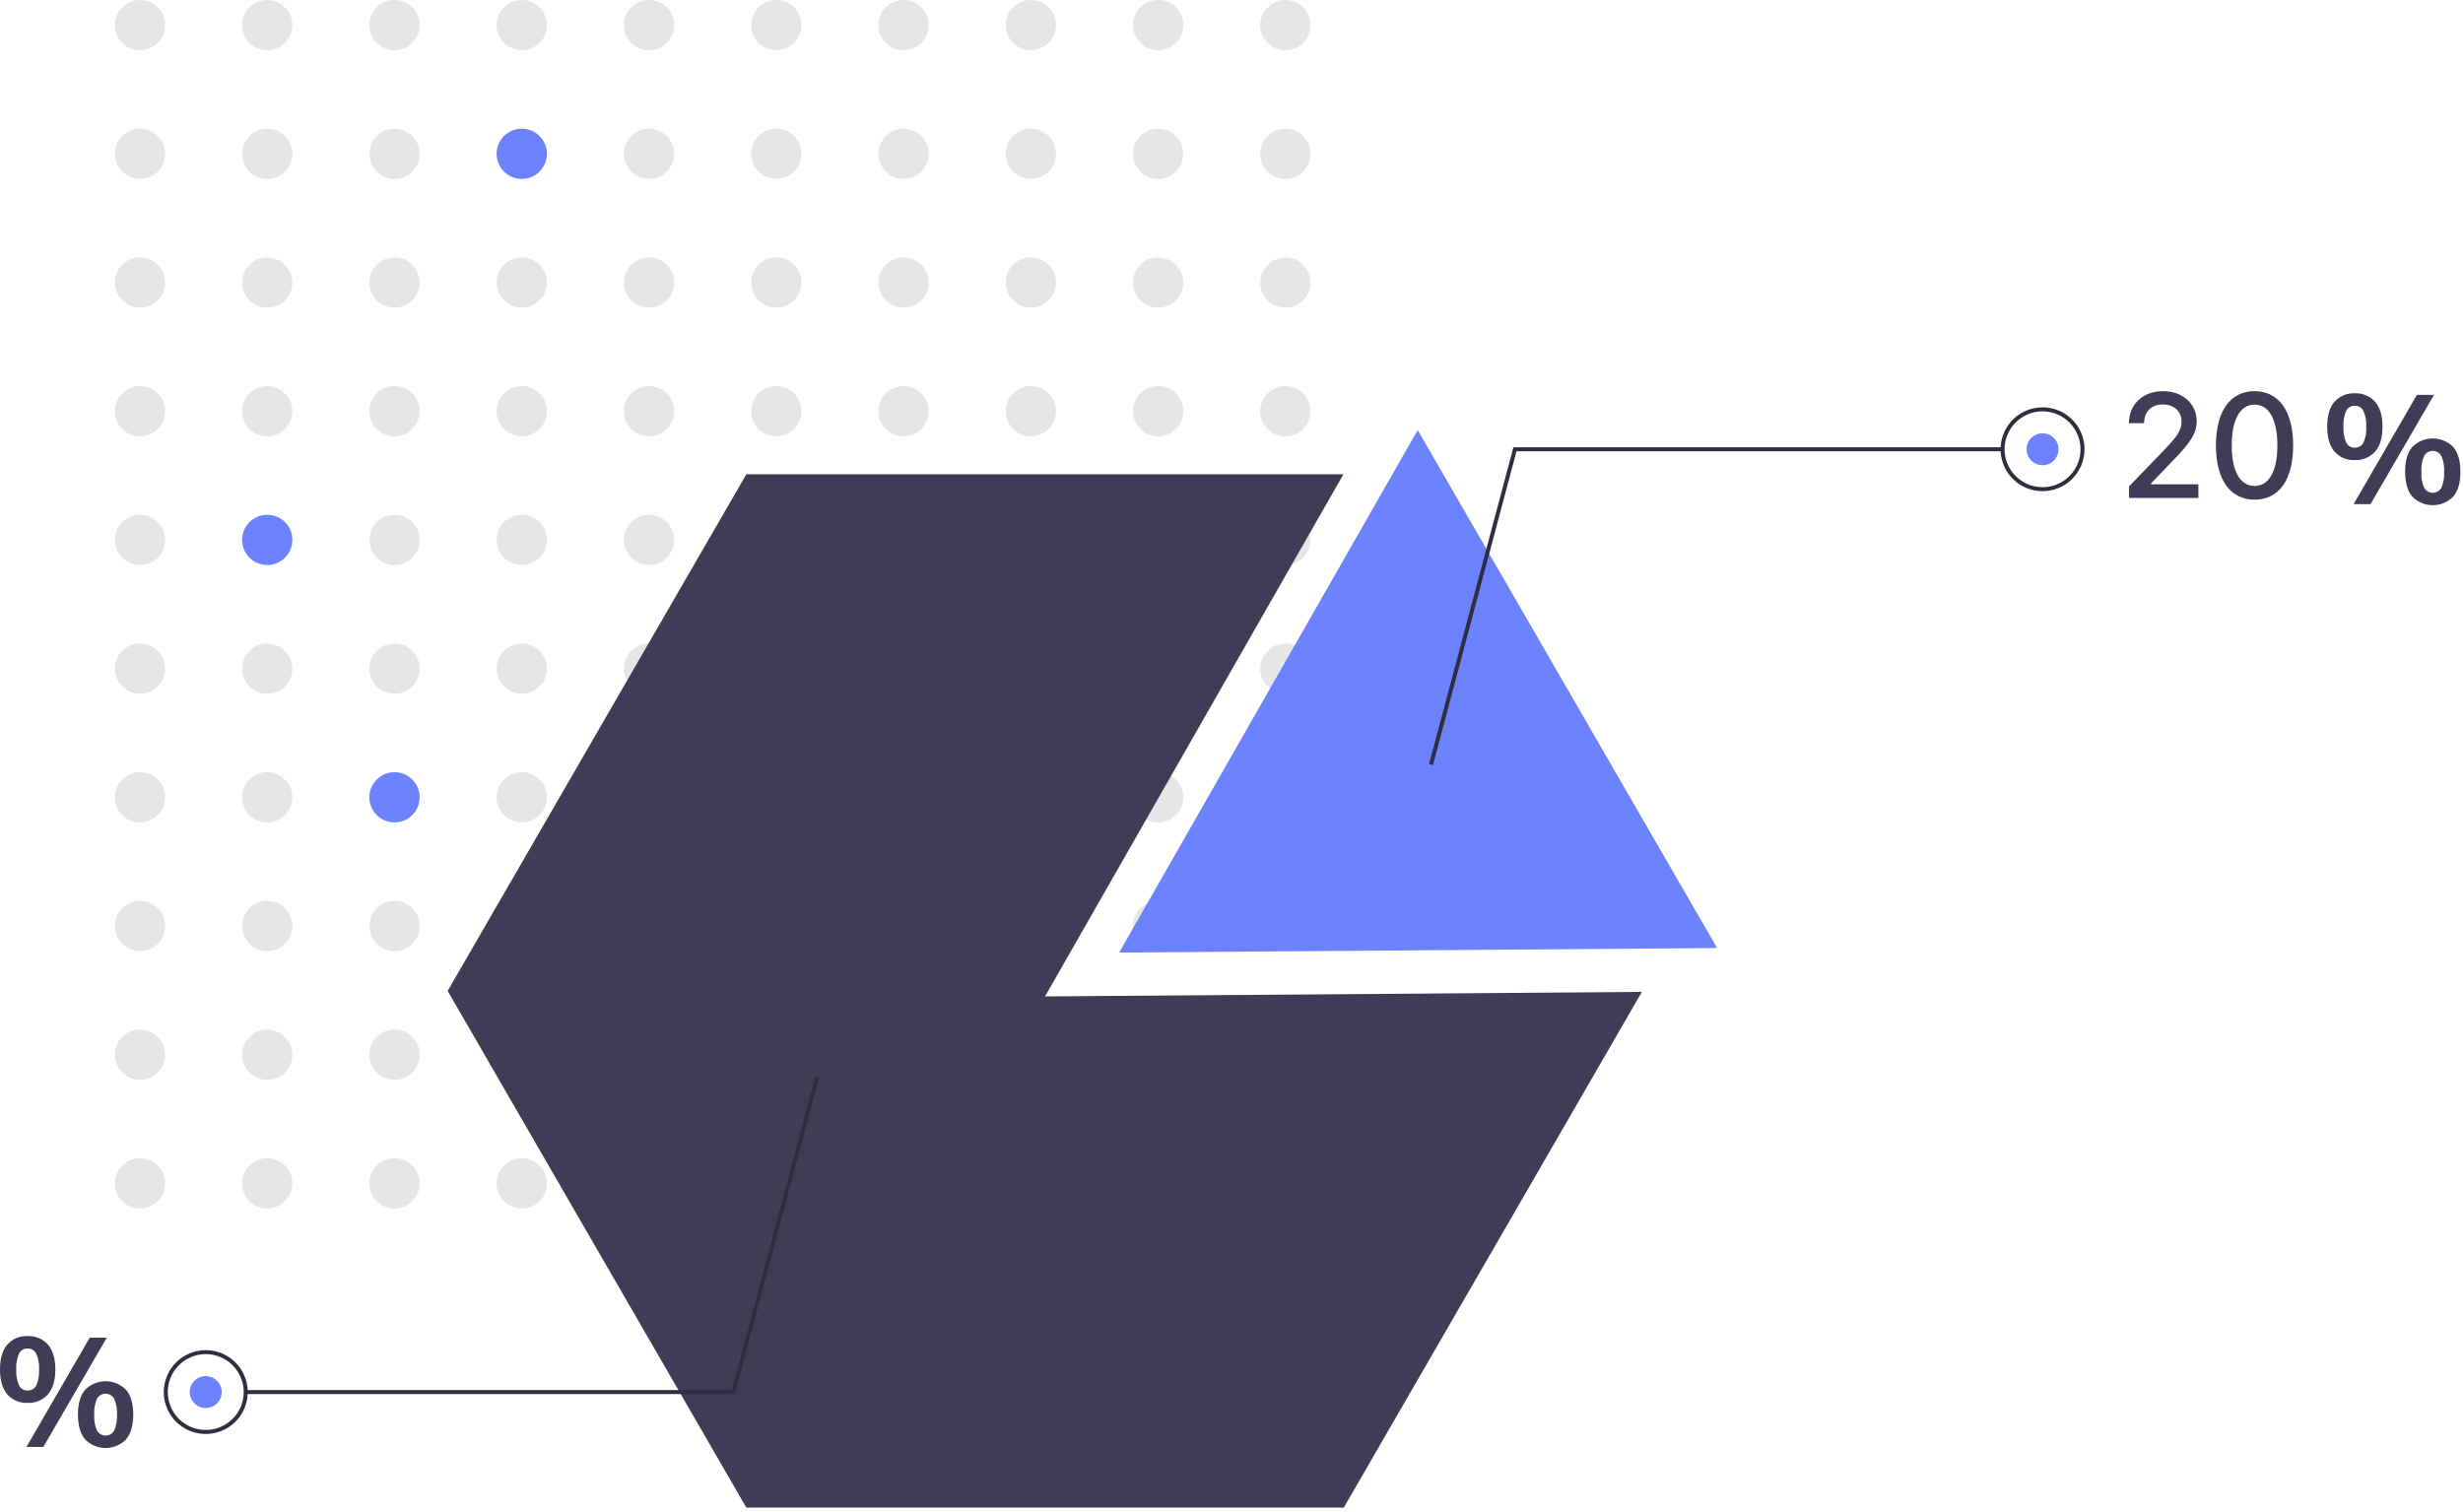 <svg xmlns="http://www.w3.org/2000/svg" fill="none" viewBox="0 0 272 167" height="167" width="272">
<path fill="#E6E6E6" d="M15.457 5.547C16.99 5.547 18.233 4.305 18.233 2.774C18.233 1.242 16.99 0 15.457 0C13.924 0 12.681 1.242 12.681 2.774C12.681 4.305 13.924 5.547 15.457 5.547Z"></path>
<path fill="#E6E6E6" d="M29.512 5.547C31.045 5.547 32.288 4.305 32.288 2.774C32.288 1.242 31.045 0 29.512 0C27.978 0 26.735 1.242 26.735 2.774C26.735 4.305 27.978 5.547 29.512 5.547Z"></path>
<path fill="#E6E6E6" d="M43.566 5.547C45.099 5.547 46.343 4.305 46.343 2.774C46.343 1.242 45.099 0 43.566 0C42.033 0 40.79 1.242 40.79 2.774C40.79 4.305 42.033 5.547 43.566 5.547Z"></path>
<path fill="#E6E6E6" d="M57.621 5.547C59.154 5.547 60.397 4.305 60.397 2.774C60.397 1.242 59.154 0 57.621 0C56.087 0 54.844 1.242 54.844 2.774C54.844 4.305 56.087 5.547 57.621 5.547Z"></path>
<path fill="#E6E6E6" d="M71.675 5.547C73.209 5.547 74.452 4.305 74.452 2.774C74.452 1.242 73.209 0 71.675 0C70.142 0 68.899 1.242 68.899 2.774C68.899 4.305 70.142 5.547 71.675 5.547Z"></path>
<path fill="#E6E6E6" d="M85.73 5.547C87.263 5.547 88.506 4.305 88.506 2.774C88.506 1.242 87.263 0 85.73 0C84.196 0 82.953 1.242 82.953 2.774C82.953 4.305 84.196 5.547 85.73 5.547Z"></path>
<path fill="#E6E6E6" d="M99.784 5.547C101.318 5.547 102.561 4.305 102.561 2.774C102.561 1.242 101.318 0 99.784 0C98.251 0 97.008 1.242 97.008 2.774C97.008 4.305 98.251 5.547 99.784 5.547Z"></path>
<path fill="#E6E6E6" d="M113.839 5.547C115.372 5.547 116.615 4.305 116.615 2.774C116.615 1.242 115.372 0 113.839 0C112.305 0 111.062 1.242 111.062 2.774C111.062 4.305 112.305 5.547 113.839 5.547Z"></path>
<path fill="#E6E6E6" d="M127.893 5.547C129.427 5.547 130.67 4.305 130.67 2.774C130.67 1.242 129.427 0 127.893 0C126.36 0 125.117 1.242 125.117 2.774C125.117 4.305 126.36 5.547 127.893 5.547Z"></path>
<path fill="#E6E6E6" d="M141.948 5.547C143.481 5.547 144.724 4.305 144.724 2.774C144.724 1.242 143.481 0 141.948 0C140.414 0 139.171 1.242 139.171 2.774C139.171 4.305 140.414 5.547 141.948 5.547Z"></path>
<path fill="#E6E6E6" d="M15.457 19.762C16.99 19.762 18.233 18.521 18.233 16.989C18.233 15.457 16.99 14.216 15.457 14.216C13.924 14.216 12.681 15.457 12.681 16.989C12.681 18.521 13.924 19.762 15.457 19.762Z"></path>
<path fill="#E6E6E6" d="M29.512 19.762C31.045 19.762 32.288 18.521 32.288 16.989C32.288 15.457 31.045 14.216 29.512 14.216C27.978 14.216 26.735 15.457 26.735 16.989C26.735 18.521 27.978 19.762 29.512 19.762Z"></path>
<path fill="#E6E6E6" d="M43.566 19.762C45.099 19.762 46.343 18.521 46.343 16.989C46.343 15.457 45.099 14.216 43.566 14.216C42.033 14.216 40.79 15.457 40.79 16.989C40.79 18.521 42.033 19.762 43.566 19.762Z"></path>
<path fill="#6C82FF" d="M57.621 19.762C59.154 19.762 60.397 18.521 60.397 16.989C60.397 15.457 59.154 14.216 57.621 14.216C56.087 14.216 54.844 15.457 54.844 16.989C54.844 18.521 56.087 19.762 57.621 19.762Z"></path>
<path fill="#E6E6E6" d="M71.675 19.762C73.209 19.762 74.452 18.521 74.452 16.989C74.452 15.457 73.209 14.216 71.675 14.216C70.142 14.216 68.899 15.457 68.899 16.989C68.899 18.521 70.142 19.762 71.675 19.762Z"></path>
<path fill="#E6E6E6" d="M85.73 19.762C87.263 19.762 88.506 18.521 88.506 16.989C88.506 15.457 87.263 14.216 85.73 14.216C84.196 14.216 82.953 15.457 82.953 16.989C82.953 18.521 84.196 19.762 85.73 19.762Z"></path>
<path fill="#E6E6E6" d="M99.784 19.762C101.318 19.762 102.561 18.521 102.561 16.989C102.561 15.457 101.318 14.216 99.784 14.216C98.251 14.216 97.008 15.457 97.008 16.989C97.008 18.521 98.251 19.762 99.784 19.762Z"></path>
<path fill="#E6E6E6" d="M113.839 19.762C115.372 19.762 116.615 18.521 116.615 16.989C116.615 15.457 115.372 14.216 113.839 14.216C112.305 14.216 111.062 15.457 111.062 16.989C111.062 18.521 112.305 19.762 113.839 19.762Z"></path>
<path fill="#E6E6E6" d="M127.893 19.762C129.427 19.762 130.67 18.521 130.67 16.989C130.67 15.457 129.427 14.216 127.893 14.216C126.36 14.216 125.117 15.457 125.117 16.989C125.117 18.521 126.36 19.762 127.893 19.762Z"></path>
<path fill="#E6E6E6" d="M141.948 19.762C143.481 19.762 144.724 18.521 144.724 16.989C144.724 15.457 143.481 14.216 141.948 14.216C140.414 14.216 139.171 15.457 139.171 16.989C139.171 18.521 140.414 19.762 141.948 19.762Z"></path>
<path fill="#E6E6E6" d="M15.457 33.977C16.99 33.977 18.233 32.736 18.233 31.204C18.233 29.672 16.99 28.431 15.457 28.431C13.924 28.431 12.681 29.672 12.681 31.204C12.681 32.736 13.924 33.977 15.457 33.977Z"></path>
<path fill="#E6E6E6" d="M29.512 33.977C31.045 33.977 32.288 32.736 32.288 31.204C32.288 29.672 31.045 28.431 29.512 28.431C27.978 28.431 26.735 29.672 26.735 31.204C26.735 32.736 27.978 33.977 29.512 33.977Z"></path>
<path fill="#E6E6E6" d="M43.566 33.977C45.099 33.977 46.343 32.736 46.343 31.204C46.343 29.672 45.099 28.431 43.566 28.431C42.033 28.431 40.79 29.672 40.79 31.204C40.79 32.736 42.033 33.977 43.566 33.977Z"></path>
<path fill="#E6E6E6" d="M57.621 33.977C59.154 33.977 60.397 32.736 60.397 31.204C60.397 29.672 59.154 28.431 57.621 28.431C56.087 28.431 54.844 29.672 54.844 31.204C54.844 32.736 56.087 33.977 57.621 33.977Z"></path>
<path fill="#E6E6E6" d="M71.675 33.977C73.209 33.977 74.452 32.736 74.452 31.204C74.452 29.672 73.209 28.431 71.675 28.431C70.142 28.431 68.899 29.672 68.899 31.204C68.899 32.736 70.142 33.977 71.675 33.977Z"></path>
<path fill="#E6E6E6" d="M85.73 33.977C87.263 33.977 88.506 32.736 88.506 31.204C88.506 29.672 87.263 28.431 85.73 28.431C84.196 28.431 82.953 29.672 82.953 31.204C82.953 32.736 84.196 33.977 85.73 33.977Z"></path>
<path fill="#E6E6E6" d="M99.784 33.977C101.318 33.977 102.561 32.736 102.561 31.204C102.561 29.672 101.318 28.431 99.784 28.431C98.251 28.431 97.008 29.672 97.008 31.204C97.008 32.736 98.251 33.977 99.784 33.977Z"></path>
<path fill="#E6E6E6" d="M113.839 33.977C115.372 33.977 116.615 32.736 116.615 31.204C116.615 29.672 115.372 28.431 113.839 28.431C112.305 28.431 111.062 29.672 111.062 31.204C111.062 32.736 112.305 33.977 113.839 33.977Z"></path>
<path fill="#E6E6E6" d="M127.893 33.977C129.427 33.977 130.67 32.736 130.67 31.204C130.67 29.672 129.427 28.431 127.893 28.431C126.36 28.431 125.117 29.672 125.117 31.204C125.117 32.736 126.36 33.977 127.893 33.977Z"></path>
<path fill="#E6E6E6" d="M141.948 33.977C143.481 33.977 144.724 32.736 144.724 31.204C144.724 29.672 143.481 28.431 141.948 28.431C140.414 28.431 139.171 29.672 139.171 31.204C139.171 32.736 140.414 33.977 141.948 33.977Z"></path>
<path fill="#E6E6E6" d="M15.457 48.193C16.99 48.193 18.233 46.951 18.233 45.419C18.233 43.888 16.99 42.646 15.457 42.646C13.924 42.646 12.681 43.888 12.681 45.419C12.681 46.951 13.924 48.193 15.457 48.193Z"></path>
<path fill="#E6E6E6" d="M29.512 48.193C31.045 48.193 32.288 46.951 32.288 45.419C32.288 43.888 31.045 42.646 29.512 42.646C27.978 42.646 26.735 43.888 26.735 45.419C26.735 46.951 27.978 48.193 29.512 48.193Z"></path>
<path fill="#E6E6E6" d="M43.566 48.193C45.099 48.193 46.343 46.951 46.343 45.419C46.343 43.888 45.099 42.646 43.566 42.646C42.033 42.646 40.79 43.888 40.79 45.419C40.79 46.951 42.033 48.193 43.566 48.193Z"></path>
<path fill="#E6E6E6" d="M57.621 48.193C59.154 48.193 60.397 46.951 60.397 45.419C60.397 43.888 59.154 42.646 57.621 42.646C56.087 42.646 54.844 43.888 54.844 45.419C54.844 46.951 56.087 48.193 57.621 48.193Z"></path>
<path fill="#E6E6E6" d="M71.675 48.193C73.209 48.193 74.452 46.951 74.452 45.419C74.452 43.888 73.209 42.646 71.675 42.646C70.142 42.646 68.899 43.888 68.899 45.419C68.899 46.951 70.142 48.193 71.675 48.193Z"></path>
<path fill="#E6E6E6" d="M85.73 48.193C87.263 48.193 88.506 46.951 88.506 45.419C88.506 43.888 87.263 42.646 85.73 42.646C84.196 42.646 82.953 43.888 82.953 45.419C82.953 46.951 84.196 48.193 85.73 48.193Z"></path>
<path fill="#E6E6E6" d="M99.784 48.193C101.318 48.193 102.561 46.951 102.561 45.419C102.561 43.888 101.318 42.646 99.784 42.646C98.251 42.646 97.008 43.888 97.008 45.419C97.008 46.951 98.251 48.193 99.784 48.193Z"></path>
<path fill="#E6E6E6" d="M113.839 48.193C115.372 48.193 116.615 46.951 116.615 45.419C116.615 43.888 115.372 42.646 113.839 42.646C112.305 42.646 111.062 43.888 111.062 45.419C111.062 46.951 112.305 48.193 113.839 48.193Z"></path>
<path fill="#E6E6E6" d="M127.893 48.193C129.427 48.193 130.67 46.951 130.67 45.419C130.67 43.888 129.427 42.646 127.893 42.646C126.36 42.646 125.117 43.888 125.117 45.419C125.117 46.951 126.36 48.193 127.893 48.193Z"></path>
<path fill="#E6E6E6" d="M141.948 48.193C143.481 48.193 144.724 46.951 144.724 45.419C144.724 43.888 143.481 42.646 141.948 42.646C140.414 42.646 139.171 43.888 139.171 45.419C139.171 46.951 140.414 48.193 141.948 48.193Z"></path>
<path fill="#E6E6E6" d="M15.457 62.408C16.99 62.408 18.233 61.166 18.233 59.634C18.233 58.103 16.99 56.861 15.457 56.861C13.924 56.861 12.681 58.103 12.681 59.634C12.681 61.166 13.924 62.408 15.457 62.408Z"></path>
<path fill="#6C82FF" d="M29.512 62.408C31.045 62.408 32.288 61.166 32.288 59.634C32.288 58.103 31.045 56.861 29.512 56.861C27.978 56.861 26.735 58.103 26.735 59.634C26.735 61.166 27.978 62.408 29.512 62.408Z"></path>
<path fill="#E6E6E6" d="M43.566 62.408C45.099 62.408 46.343 61.166 46.343 59.634C46.343 58.103 45.099 56.861 43.566 56.861C42.033 56.861 40.79 58.103 40.79 59.634C40.79 61.166 42.033 62.408 43.566 62.408Z"></path>
<path fill="#E6E6E6" d="M57.621 62.408C59.154 62.408 60.397 61.166 60.397 59.634C60.397 58.103 59.154 56.861 57.621 56.861C56.087 56.861 54.844 58.103 54.844 59.634C54.844 61.166 56.087 62.408 57.621 62.408Z"></path>
<path fill="#E6E6E6" d="M71.675 62.408C73.209 62.408 74.452 61.166 74.452 59.634C74.452 58.103 73.209 56.861 71.675 56.861C70.142 56.861 68.899 58.103 68.899 59.634C68.899 61.166 70.142 62.408 71.675 62.408Z"></path>
<path fill="#E6E6E6" d="M85.73 62.408C87.263 62.408 88.506 61.166 88.506 59.634C88.506 58.103 87.263 56.861 85.73 56.861C84.196 56.861 82.953 58.103 82.953 59.634C82.953 61.166 84.196 62.408 85.73 62.408Z"></path>
<path fill="#E6E6E6" d="M99.784 62.408C101.318 62.408 102.561 61.166 102.561 59.634C102.561 58.103 101.318 56.861 99.784 56.861C98.251 56.861 97.008 58.103 97.008 59.634C97.008 61.166 98.251 62.408 99.784 62.408Z"></path>
<path fill="#E6E6E6" d="M113.839 62.408C115.372 62.408 116.615 61.166 116.615 59.634C116.615 58.103 115.372 56.861 113.839 56.861C112.305 56.861 111.062 58.103 111.062 59.634C111.062 61.166 112.305 62.408 113.839 62.408Z"></path>
<path fill="#E6E6E6" d="M127.893 62.408C129.427 62.408 130.67 61.166 130.67 59.634C130.67 58.103 129.427 56.861 127.893 56.861C126.36 56.861 125.117 58.103 125.117 59.634C125.117 61.166 126.36 62.408 127.893 62.408Z"></path>
<path fill="#E6E6E6" d="M141.948 62.408C143.481 62.408 144.724 61.166 144.724 59.634C144.724 58.103 143.481 56.861 141.948 56.861C140.414 56.861 139.171 58.103 139.171 59.634C139.171 61.166 140.414 62.408 141.948 62.408Z"></path>
<path fill="#E6E6E6" d="M15.457 76.623C16.99 76.623 18.233 75.381 18.233 73.85C18.233 72.318 16.99 71.076 15.457 71.076C13.924 71.076 12.681 72.318 12.681 73.85C12.681 75.381 13.924 76.623 15.457 76.623Z"></path>
<path fill="#E6E6E6" d="M29.512 76.623C31.045 76.623 32.288 75.381 32.288 73.85C32.288 72.318 31.045 71.076 29.512 71.076C27.978 71.076 26.735 72.318 26.735 73.85C26.735 75.381 27.978 76.623 29.512 76.623Z"></path>
<path fill="#E6E6E6" d="M43.566 76.623C45.099 76.623 46.343 75.381 46.343 73.85C46.343 72.318 45.099 71.076 43.566 71.076C42.033 71.076 40.79 72.318 40.79 73.85C40.79 75.381 42.033 76.623 43.566 76.623Z"></path>
<path fill="#E6E6E6" d="M57.621 76.623C59.154 76.623 60.397 75.381 60.397 73.85C60.397 72.318 59.154 71.076 57.621 71.076C56.087 71.076 54.844 72.318 54.844 73.85C54.844 75.381 56.087 76.623 57.621 76.623Z"></path>
<path fill="#E6E6E6" d="M71.675 76.623C73.209 76.623 74.452 75.381 74.452 73.85C74.452 72.318 73.209 71.076 71.675 71.076C70.142 71.076 68.899 72.318 68.899 73.85C68.899 75.381 70.142 76.623 71.675 76.623Z"></path>
<path fill="#E6E6E6" d="M85.73 76.623C87.263 76.623 88.506 75.381 88.506 73.85C88.506 72.318 87.263 71.076 85.73 71.076C84.196 71.076 82.953 72.318 82.953 73.85C82.953 75.381 84.196 76.623 85.73 76.623Z"></path>
<path fill="#E6E6E6" d="M99.784 76.623C101.318 76.623 102.561 75.381 102.561 73.85C102.561 72.318 101.318 71.076 99.784 71.076C98.251 71.076 97.008 72.318 97.008 73.85C97.008 75.381 98.251 76.623 99.784 76.623Z"></path>
<path fill="#E6E6E6" d="M113.839 76.623C115.372 76.623 116.615 75.381 116.615 73.85C116.615 72.318 115.372 71.076 113.839 71.076C112.305 71.076 111.062 72.318 111.062 73.85C111.062 75.381 112.305 76.623 113.839 76.623Z"></path>
<path fill="#E6E6E6" d="M127.893 76.623C129.427 76.623 130.67 75.381 130.67 73.85C130.67 72.318 129.427 71.076 127.893 71.076C126.36 71.076 125.117 72.318 125.117 73.85C125.117 75.381 126.36 76.623 127.893 76.623Z"></path>
<path fill="#E6E6E6" d="M141.948 76.623C143.481 76.623 144.724 75.381 144.724 73.85C144.724 72.318 143.481 71.076 141.948 71.076C140.414 71.076 139.171 72.318 139.171 73.85C139.171 75.381 140.414 76.623 141.948 76.623Z"></path>
<path fill="#E6E6E6" d="M15.457 90.838C16.99 90.838 18.233 89.597 18.233 88.065C18.233 86.533 16.99 85.291 15.457 85.291C13.924 85.291 12.681 86.533 12.681 88.065C12.681 89.597 13.924 90.838 15.457 90.838Z"></path>
<path fill="#E6E6E6" d="M29.512 90.838C31.045 90.838 32.288 89.597 32.288 88.065C32.288 86.533 31.045 85.291 29.512 85.291C27.978 85.291 26.735 86.533 26.735 88.065C26.735 89.597 27.978 90.838 29.512 90.838Z"></path>
<path fill="#6C82FF" d="M43.566 90.838C45.099 90.838 46.343 89.597 46.343 88.065C46.343 86.533 45.099 85.291 43.566 85.291C42.033 85.291 40.79 86.533 40.79 88.065C40.79 89.597 42.033 90.838 43.566 90.838Z"></path>
<path fill="#E6E6E6" d="M57.621 90.838C59.154 90.838 60.397 89.597 60.397 88.065C60.397 86.533 59.154 85.291 57.621 85.291C56.087 85.291 54.844 86.533 54.844 88.065C54.844 89.597 56.087 90.838 57.621 90.838Z"></path>
<path fill="#E6E6E6" d="M71.675 90.838C73.209 90.838 74.452 89.597 74.452 88.065C74.452 86.533 73.209 85.291 71.675 85.291C70.142 85.291 68.899 86.533 68.899 88.065C68.899 89.597 70.142 90.838 71.675 90.838Z"></path>
<path fill="#E6E6E6" d="M85.73 90.838C87.263 90.838 88.506 89.597 88.506 88.065C88.506 86.533 87.263 85.291 85.73 85.291C84.196 85.291 82.953 86.533 82.953 88.065C82.953 89.597 84.196 90.838 85.73 90.838Z"></path>
<path fill="#E6E6E6" d="M99.784 90.838C101.318 90.838 102.561 89.597 102.561 88.065C102.561 86.533 101.318 85.291 99.784 85.291C98.251 85.291 97.008 86.533 97.008 88.065C97.008 89.597 98.251 90.838 99.784 90.838Z"></path>
<path fill="#E6E6E6" d="M113.839 90.838C115.372 90.838 116.615 89.597 116.615 88.065C116.615 86.533 115.372 85.291 113.839 85.291C112.305 85.291 111.062 86.533 111.062 88.065C111.062 89.597 112.305 90.838 113.839 90.838Z"></path>
<path fill="#E6E6E6" d="M127.893 90.838C129.427 90.838 130.67 89.597 130.67 88.065C130.67 86.533 129.427 85.291 127.893 85.291C126.36 85.291 125.117 86.533 125.117 88.065C125.117 89.597 126.36 90.838 127.893 90.838Z"></path>
<path fill="#E6E6E6" d="M141.948 90.838C143.481 90.838 144.724 89.597 144.724 88.065C144.724 86.533 143.481 85.291 141.948 85.291C140.414 85.291 139.171 86.533 139.171 88.065C139.171 89.597 140.414 90.838 141.948 90.838Z"></path>
<path fill="#E6E6E6" d="M15.457 105.053C16.99 105.053 18.233 103.812 18.233 102.28C18.233 100.748 16.99 99.507 15.457 99.507C13.924 99.507 12.681 100.748 12.681 102.28C12.681 103.812 13.924 105.053 15.457 105.053Z"></path>
<path fill="#E6E6E6" d="M29.512 105.053C31.045 105.053 32.288 103.812 32.288 102.28C32.288 100.748 31.045 99.507 29.512 99.507C27.978 99.507 26.735 100.748 26.735 102.28C26.735 103.812 27.978 105.053 29.512 105.053Z"></path>
<path fill="#E6E6E6" d="M43.566 105.053C45.099 105.053 46.343 103.812 46.343 102.28C46.343 100.748 45.099 99.507 43.566 99.507C42.033 99.507 40.79 100.748 40.79 102.28C40.79 103.812 42.033 105.053 43.566 105.053Z"></path>
<path fill="#E6E6E6" d="M57.621 105.053C59.154 105.053 60.397 103.812 60.397 102.28C60.397 100.748 59.154 99.507 57.621 99.507C56.087 99.507 54.844 100.748 54.844 102.28C54.844 103.812 56.087 105.053 57.621 105.053Z"></path>
<path fill="#E6E6E6" d="M71.675 105.053C73.209 105.053 74.452 103.812 74.452 102.28C74.452 100.748 73.209 99.507 71.675 99.507C70.142 99.507 68.899 100.748 68.899 102.28C68.899 103.812 70.142 105.053 71.675 105.053Z"></path>
<path fill="#E6E6E6" d="M85.73 105.053C87.263 105.053 88.506 103.812 88.506 102.28C88.506 100.748 87.263 99.507 85.73 99.507C84.196 99.507 82.953 100.748 82.953 102.28C82.953 103.812 84.196 105.053 85.73 105.053Z"></path>
<path fill="#E6E6E6" d="M99.784 105.053C101.318 105.053 102.561 103.812 102.561 102.28C102.561 100.748 101.318 99.507 99.784 99.507C98.251 99.507 97.008 100.748 97.008 102.28C97.008 103.812 98.251 105.053 99.784 105.053Z"></path>
<path fill="#E6E6E6" d="M113.839 105.053C115.372 105.053 116.615 103.812 116.615 102.28C116.615 100.748 115.372 99.507 113.839 99.507C112.305 99.507 111.062 100.748 111.062 102.28C111.062 103.812 112.305 105.053 113.839 105.053Z"></path>
<path fill="#E6E6E6" d="M127.893 105.053C129.427 105.053 130.67 103.812 130.67 102.28C130.67 100.748 129.427 99.507 127.893 99.507C126.36 99.507 125.117 100.748 125.117 102.28C125.117 103.812 126.36 105.053 127.893 105.053Z"></path>
<path fill="#E6E6E6" d="M141.948 105.053C143.481 105.053 144.724 103.812 144.724 102.28C144.724 100.748 143.481 99.507 141.948 99.507C140.414 99.507 139.171 100.748 139.171 102.28C139.171 103.812 140.414 105.053 141.948 105.053Z"></path>
<path fill="#E6E6E6" d="M15.457 119.269C16.99 119.269 18.233 118.027 18.233 116.495C18.233 114.963 16.99 113.722 15.457 113.722C13.924 113.722 12.681 114.963 12.681 116.495C12.681 118.027 13.924 119.269 15.457 119.269Z"></path>
<path fill="#E6E6E6" d="M29.512 119.269C31.045 119.269 32.288 118.027 32.288 116.495C32.288 114.963 31.045 113.722 29.512 113.722C27.978 113.722 26.735 114.963 26.735 116.495C26.735 118.027 27.978 119.269 29.512 119.269Z"></path>
<path fill="#E6E6E6" d="M43.566 119.269C45.099 119.269 46.343 118.027 46.343 116.495C46.343 114.963 45.099 113.722 43.566 113.722C42.033 113.722 40.79 114.963 40.79 116.495C40.79 118.027 42.033 119.269 43.566 119.269Z"></path>
<path fill="#E6E6E6" d="M57.621 119.269C59.154 119.269 60.397 118.027 60.397 116.495C60.397 114.963 59.154 113.722 57.621 113.722C56.087 113.722 54.844 114.963 54.844 116.495C54.844 118.027 56.087 119.269 57.621 119.269Z"></path>
<path fill="#E6E6E6" d="M71.675 119.269C73.209 119.269 74.452 118.027 74.452 116.495C74.452 114.963 73.209 113.722 71.675 113.722C70.142 113.722 68.899 114.963 68.899 116.495C68.899 118.027 70.142 119.269 71.675 119.269Z"></path>
<path fill="#E6E6E6" d="M85.73 119.269C87.263 119.269 88.506 118.027 88.506 116.495C88.506 114.963 87.263 113.722 85.73 113.722C84.196 113.722 82.953 114.963 82.953 116.495C82.953 118.027 84.196 119.269 85.73 119.269Z"></path>
<path fill="#E6E6E6" d="M99.784 119.269C101.318 119.269 102.561 118.027 102.561 116.495C102.561 114.963 101.318 113.722 99.784 113.722C98.251 113.722 97.008 114.963 97.008 116.495C97.008 118.027 98.251 119.269 99.784 119.269Z"></path>
<path fill="#E6E6E6" d="M113.839 119.269C115.372 119.269 116.615 118.027 116.615 116.495C116.615 114.963 115.372 113.722 113.839 113.722C112.305 113.722 111.062 114.963 111.062 116.495C111.062 118.027 112.305 119.269 113.839 119.269Z"></path>
<path fill="#E6E6E6" d="M127.893 119.269C129.427 119.269 130.67 118.027 130.67 116.495C130.67 114.963 129.427 113.722 127.893 113.722C126.36 113.722 125.117 114.963 125.117 116.495C125.117 118.027 126.36 119.269 127.893 119.269Z"></path>
<path fill="#E6E6E6" d="M141.948 119.269C143.481 119.269 144.724 118.027 144.724 116.495C144.724 114.963 143.481 113.722 141.948 113.722C140.414 113.722 139.171 114.963 139.171 116.495C139.171 118.027 140.414 119.269 141.948 119.269Z"></path>
<path fill="#E6E6E6" d="M15.457 133.484C16.99 133.484 18.233 132.242 18.233 130.71C18.233 129.179 16.99 127.937 15.457 127.937C13.924 127.937 12.681 129.179 12.681 130.71C12.681 132.242 13.924 133.484 15.457 133.484Z"></path>
<path fill="#E6E6E6" d="M29.512 133.484C31.045 133.484 32.288 132.242 32.288 130.71C32.288 129.179 31.045 127.937 29.512 127.937C27.978 127.937 26.735 129.179 26.735 130.71C26.735 132.242 27.978 133.484 29.512 133.484Z"></path>
<path fill="#E6E6E6" d="M43.566 133.484C45.099 133.484 46.343 132.242 46.343 130.71C46.343 129.179 45.099 127.937 43.566 127.937C42.033 127.937 40.79 129.179 40.79 130.71C40.79 132.242 42.033 133.484 43.566 133.484Z"></path>
<path fill="#E6E6E6" d="M57.621 133.484C59.154 133.484 60.397 132.242 60.397 130.71C60.397 129.179 59.154 127.937 57.621 127.937C56.087 127.937 54.844 129.179 54.844 130.71C54.844 132.242 56.087 133.484 57.621 133.484Z"></path>
<path fill="#E6E6E6" d="M71.675 133.484C73.209 133.484 74.452 132.242 74.452 130.71C74.452 129.179 73.209 127.937 71.675 127.937C70.142 127.937 68.899 129.179 68.899 130.71C68.899 132.242 70.142 133.484 71.675 133.484Z"></path>
<path fill="#E6E6E6" d="M85.73 133.484C87.263 133.484 88.506 132.242 88.506 130.71C88.506 129.179 87.263 127.937 85.73 127.937C84.196 127.937 82.953 129.179 82.953 130.71C82.953 132.242 84.196 133.484 85.73 133.484Z"></path>
<path fill="#E6E6E6" d="M99.784 133.484C101.318 133.484 102.561 132.242 102.561 130.71C102.561 129.179 101.318 127.937 99.784 127.937C98.251 127.937 97.008 129.179 97.008 130.71C97.008 132.242 98.251 133.484 99.784 133.484Z"></path>
<path fill="#E6E6E6" d="M113.839 133.484C115.372 133.484 116.615 132.242 116.615 130.71C116.615 129.179 115.372 127.937 113.839 127.937C112.305 127.937 111.062 129.179 111.062 130.71C111.062 132.242 112.305 133.484 113.839 133.484Z"></path>
<path fill="#E6E6E6" d="M127.893 133.484C129.427 133.484 130.67 132.242 130.67 130.71C130.67 129.179 129.427 127.937 127.893 127.937C126.36 127.937 125.117 129.179 125.117 130.71C125.117 132.242 126.36 133.484 127.893 133.484Z"></path>
<path fill="#E6E6E6" d="M141.948 133.484C143.481 133.484 144.724 132.242 144.724 130.71C144.724 129.179 143.481 127.937 141.948 127.937C140.414 127.937 139.171 129.179 139.171 130.71C139.171 132.242 140.414 133.484 141.948 133.484Z"></path>
<path fill="#3F3D56" d="M115.411 110.058L148.363 52.38H82.423L49.436 109.452L82.423 166.525H148.398L181.324 109.559L115.411 110.058Z"></path>
<path fill="#6C82FF" d="M189.508 104.715L189.57 104.608L156.582 47.535H156.547L123.595 105.214L189.508 104.715Z"></path>
<path fill="#3F3D56" d="M257.806 49.877C257.269 49.25 257 48.332 257 47.122C257 45.924 257.269 45.011 257.806 44.384C258.083 44.069 258.428 43.821 258.814 43.658C259.201 43.495 259.619 43.422 260.038 43.443C260.461 43.421 260.883 43.494 261.274 43.657C261.665 43.82 262.014 44.068 262.296 44.384C262.839 45.011 263.111 45.924 263.111 47.122C263.111 48.332 262.839 49.25 262.296 49.877C262.014 50.193 261.665 50.442 261.274 50.605C260.884 50.767 260.461 50.841 260.038 50.819C259.619 50.84 259.201 50.767 258.814 50.603C258.428 50.441 258.083 50.192 257.806 49.877ZM261.006 48.903C261.248 48.342 261.353 47.732 261.312 47.122C261.351 46.52 261.244 45.918 260.997 45.367C260.906 45.194 260.768 45.05 260.598 44.953C260.428 44.855 260.234 44.808 260.038 44.816C259.846 44.809 259.656 44.857 259.49 44.955C259.325 45.052 259.191 45.196 259.105 45.367C258.865 45.92 258.76 46.521 258.799 47.122C258.759 47.729 258.864 48.336 259.105 48.894C259.191 49.066 259.325 49.209 259.49 49.307C259.656 49.405 259.846 49.453 260.038 49.445C260.235 49.456 260.43 49.411 260.602 49.315C260.773 49.219 260.913 49.076 261.006 48.903ZM259.92 55.685L266.913 43.612H268.797L261.787 55.685H259.92ZM266.412 54.862C265.874 54.235 265.606 53.311 265.606 52.09C265.606 50.892 265.875 49.982 266.412 49.36C266.707 49.065 267.058 48.83 267.444 48.67C267.83 48.51 268.244 48.428 268.661 48.428C269.079 48.428 269.493 48.51 269.879 48.67C270.265 48.83 270.615 49.065 270.91 49.36C271.448 49.982 271.716 50.898 271.717 52.107C271.717 53.317 271.448 54.235 270.91 54.862C270.617 55.16 270.267 55.397 269.881 55.559C269.494 55.72 269.08 55.803 268.661 55.803C268.243 55.803 267.828 55.72 267.442 55.559C267.056 55.397 266.706 55.16 266.412 54.862ZM269.612 53.879C269.852 53.321 269.957 52.714 269.917 52.107C269.957 51.505 269.849 50.903 269.603 50.352C269.508 50.185 269.371 50.046 269.205 49.949C269.038 49.852 268.849 49.801 268.657 49.801C268.464 49.801 268.275 49.852 268.109 49.949C267.943 50.046 267.805 50.185 267.711 50.352C267.471 50.905 267.366 51.506 267.405 52.107C267.365 52.714 267.47 53.321 267.711 53.879C267.806 54.046 267.945 54.185 268.112 54.282C268.279 54.379 268.468 54.43 268.661 54.43C268.854 54.43 269.044 54.379 269.211 54.282C269.377 54.185 269.516 54.046 269.612 53.879Z"></path>
<path fill="#3F3D56" d="M0.806 154.014C0.269 153.387 0 152.468 0 151.259C0 150.061 0.269 149.148 0.806 148.52C1.083 148.205 1.428 147.957 1.814 147.794C2.201 147.631 2.619 147.558 3.038 147.579C3.461 147.557 3.884 147.63 4.274 147.793C4.665 147.956 5.014 148.205 5.296 148.52C5.839 149.148 6.111 150.061 6.111 151.259C6.111 152.468 5.839 153.387 5.296 154.014C5.014 154.33 4.665 154.578 4.274 154.741C3.884 154.904 3.461 154.977 3.038 154.955C2.619 154.976 2.201 154.903 1.814 154.74C1.428 154.577 1.083 154.329 0.806 154.014ZM4.006 153.039C4.248 152.478 4.353 151.868 4.312 151.259C4.351 150.657 4.244 150.054 3.997 149.504C3.906 149.33 3.768 149.187 3.598 149.089C3.428 148.991 3.234 148.944 3.038 148.953C2.846 148.945 2.656 148.993 2.49 149.091C2.325 149.189 2.191 149.332 2.105 149.504C1.865 150.056 1.76 150.658 1.799 151.259C1.759 151.865 1.864 152.472 2.105 153.03C2.191 153.202 2.325 153.346 2.49 153.443C2.656 153.541 2.846 153.589 3.038 153.582C3.235 153.593 3.43 153.548 3.602 153.452C3.773 153.355 3.913 153.212 4.006 153.039ZM2.92 159.821L9.913 147.749H11.797L4.787 159.821H2.92ZM9.412 158.999C8.875 158.371 8.606 157.447 8.606 156.226C8.606 155.029 8.875 154.119 9.412 153.497C9.707 153.201 10.058 152.967 10.444 152.807C10.83 152.647 11.243 152.564 11.661 152.564C12.079 152.564 12.493 152.647 12.879 152.807C13.265 152.967 13.615 153.201 13.91 153.497C14.448 154.118 14.716 155.034 14.717 156.243C14.717 157.453 14.448 158.372 13.91 158.999C13.617 159.297 13.267 159.533 12.881 159.695C12.494 159.857 12.08 159.94 11.661 159.94C11.243 159.94 10.828 159.857 10.442 159.695C10.056 159.533 9.706 159.297 9.412 158.999ZM12.612 158.015C12.852 157.457 12.957 156.85 12.917 156.243C12.957 155.642 12.849 155.039 12.603 154.489C12.508 154.321 12.371 154.182 12.205 154.085C12.038 153.989 11.849 153.938 11.657 153.938C11.464 153.938 11.275 153.989 11.109 154.085C10.943 154.182 10.805 154.321 10.711 154.489C10.471 155.041 10.366 155.643 10.405 156.243C10.365 156.85 10.47 157.457 10.711 158.015C10.806 158.183 10.945 158.322 11.112 158.419C11.278 158.515 11.468 158.566 11.661 158.566C11.854 158.566 12.044 158.515 12.211 158.419C12.377 158.322 12.516 158.183 12.612 158.015Z"></path>
<path fill="#2F2E41" d="M158.246 84.513L157.819 84.399L167.133 49.403H221.154V49.844H167.472L158.246 84.513Z"></path>
<path fill="#2F2E41" d="M225.568 54.253C224.652 54.253 223.756 53.981 222.993 53.473C222.231 52.964 221.637 52.241 221.286 51.395C220.936 50.549 220.844 49.618 221.023 48.72C221.201 47.822 221.643 46.997 222.291 46.349C222.939 45.702 223.765 45.261 224.664 45.082C225.563 44.904 226.495 44.995 227.342 45.346C228.189 45.696 228.913 46.29 229.422 47.051C229.931 47.812 230.203 48.708 230.203 49.623C230.202 50.851 229.713 52.027 228.844 52.895C227.975 53.763 226.797 54.251 225.568 54.253ZM225.568 45.434C224.739 45.434 223.928 45.68 223.239 46.14C222.549 46.601 222.012 47.255 221.694 48.02C221.377 48.786 221.294 49.628 221.455 50.44C221.617 51.253 222.017 51.999 222.603 52.585C223.19 53.171 223.937 53.57 224.75 53.731C225.564 53.893 226.407 53.81 227.173 53.493C227.939 53.176 228.594 52.639 229.055 51.95C229.516 51.261 229.762 50.452 229.762 49.623C229.76 48.513 229.318 47.448 228.532 46.663C227.746 45.877 226.68 45.436 225.568 45.434Z"></path>
<path fill="#6C82FF" d="M225.568 51.387C226.543 51.387 227.334 50.597 227.334 49.623C227.334 48.649 226.543 47.859 225.568 47.859C224.593 47.859 223.803 48.649 223.803 49.623C223.803 50.597 224.593 51.387 225.568 51.387Z"></path>
<path fill="#2F2E41" d="M90.043 118.87L90.47 118.983L81.157 153.98H27.135V153.539H80.817L90.043 118.87Z"></path>
<path fill="#2F2E41" d="M22.721 149.13C23.638 149.13 24.534 149.401 25.296 149.91C26.058 150.419 26.652 151.142 27.003 151.988C27.354 152.834 27.446 153.765 27.267 154.663C27.088 155.561 26.647 156.386 25.998 157.033C25.35 157.681 24.524 158.122 23.625 158.3C22.726 158.479 21.794 158.387 20.947 158.037C20.101 157.686 19.377 157.093 18.867 156.332C18.358 155.57 18.086 154.675 18.086 153.76C18.088 152.532 18.576 151.355 19.445 150.487C20.314 149.619 21.492 149.131 22.721 149.13ZM22.721 157.948C23.55 157.948 24.361 157.703 25.051 157.242C25.74 156.782 26.278 156.128 26.595 155.363C26.913 154.597 26.996 153.755 26.834 152.942C26.672 152.13 26.273 151.383 25.686 150.798C25.1 150.212 24.353 149.813 23.539 149.651C22.726 149.49 21.883 149.573 21.116 149.89C20.35 150.207 19.695 150.744 19.234 151.432C18.774 152.121 18.528 152.931 18.528 153.76C18.529 154.87 18.971 155.935 19.757 156.72C20.543 157.505 21.609 157.947 22.721 157.948Z"></path>
<path fill="#6C82FF" d="M22.721 155.523C23.696 155.523 24.487 154.734 24.487 153.76C24.487 152.785 23.696 151.996 22.721 151.996C21.746 151.996 20.955 152.785 20.955 153.76C20.955 154.734 21.746 155.523 22.721 155.523Z"></path>
<path fill="#3F3D56" d="M235.119 55H242.778V53.494H237.54V53.409L239.852 50.989C241.983 48.835 242.591 47.807 242.591 46.506C242.591 44.636 241.068 43.205 238.875 43.205C236.699 43.205 235.108 44.614 235.108 46.739H236.784C236.778 45.489 237.585 44.67 238.841 44.67C240.023 44.67 240.92 45.398 240.92 46.557C240.92 47.585 240.307 48.324 239.057 49.648L235.119 53.727V55ZM248.983 55.193C251.67 55.193 253.244 53 253.244 49.188C253.244 45.403 251.648 43.205 248.983 43.205C246.312 43.205 244.722 45.398 244.716 49.188C244.716 52.994 246.29 55.188 248.983 55.193ZM248.983 53.676C247.409 53.676 246.46 52.097 246.46 49.188C246.466 46.29 247.415 44.693 248.983 44.693C250.545 44.693 251.5 46.29 251.5 49.188C251.5 52.097 250.551 53.676 248.983 53.676Z"></path>
</svg>
